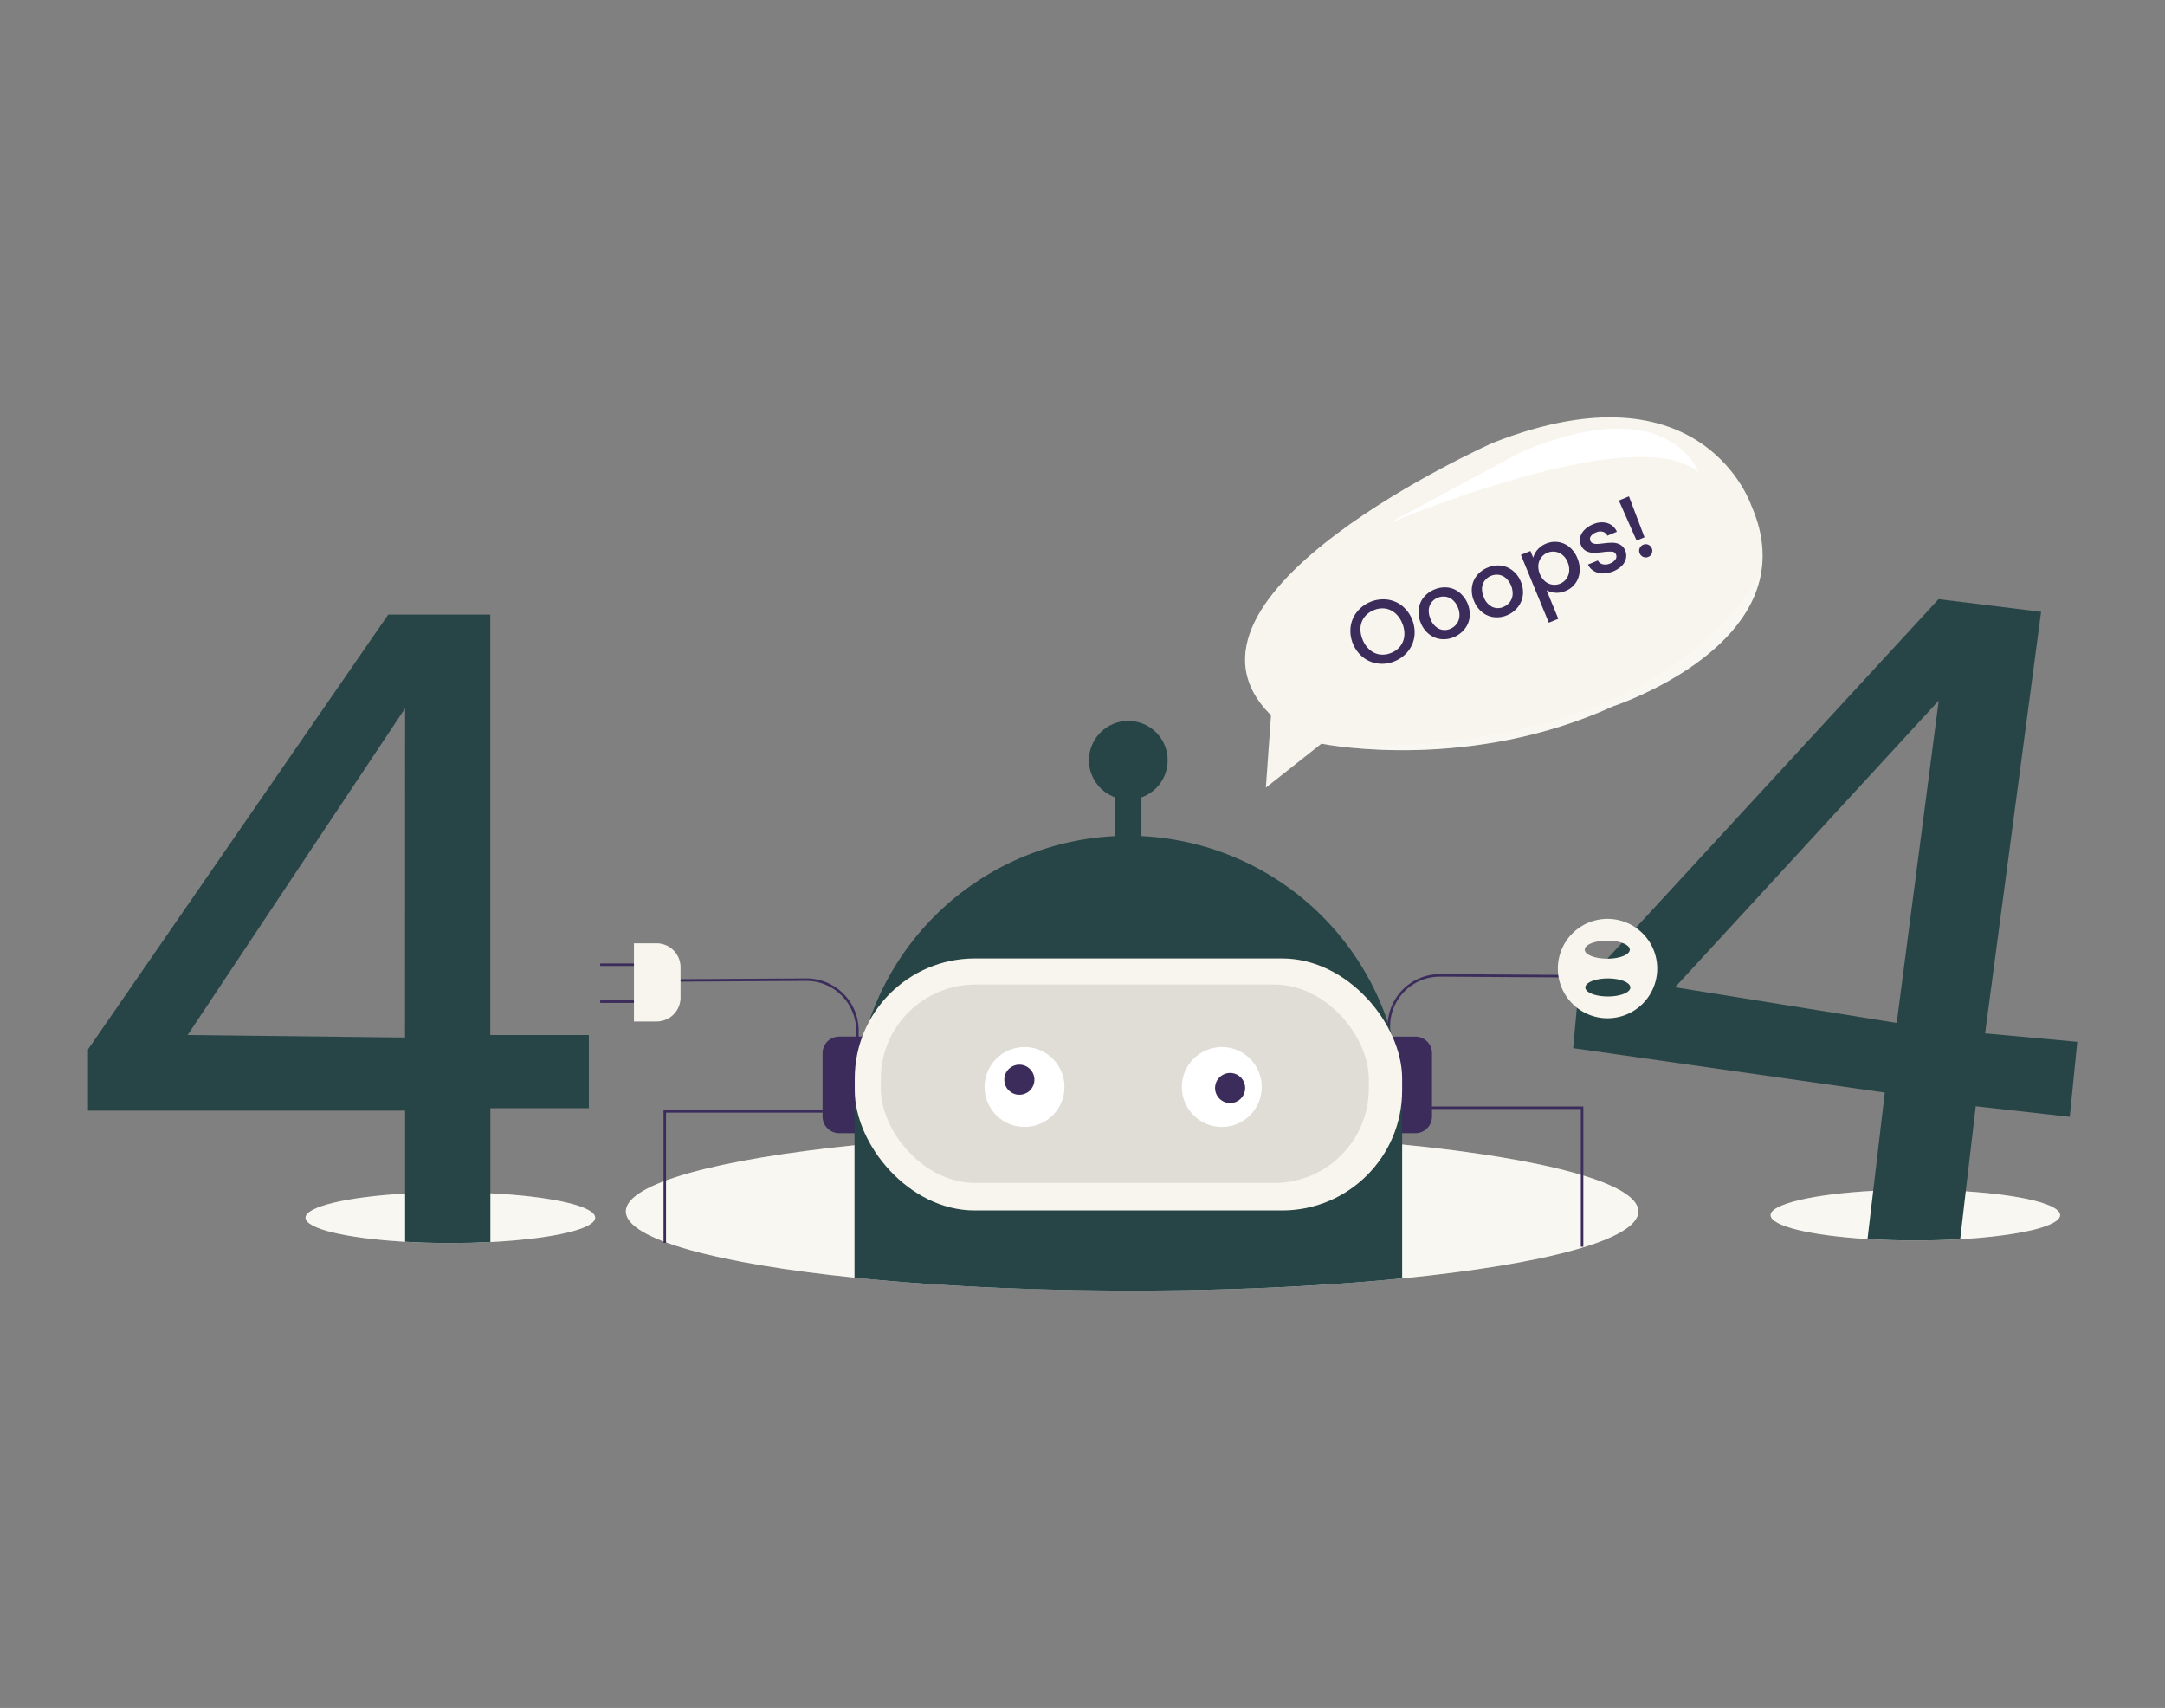 <?xml version="1.0" encoding="UTF-8"?>
<svg xmlns="http://www.w3.org/2000/svg" width="865.76" height="682.89" viewBox="0 0 865.76 682.89">
  <rect x="0" y="0" width="865.76" height="682.89" fill="#808080" stroke="none"/>
  <path d="M823.82,485.84c0,4.51-16.77,8.32-40,9.64-5.64.32-11.65.5-17.89.5-6.72,0-13.17-.2-19.17-.57-22.55-1.39-38.72-5.15-38.72-9.57s17.26-8.44,41-9.7c5.34-.28,11-.44,16.89-.44,7.07,0,13.85.23,20.11.63C808.11,477.76,823.82,481.47,823.82,485.84Z" fill="#f7f5ed"></path>
  <g opacity="0.2">
    <path d="M823.82,485.84c0,4.51-16.77,8.32-40,9.64-5.64.32-11.65.5-17.89.5-6.72,0-13.17-.2-19.17-.57-22.55-1.39-38.72-5.15-38.72-9.57s17.26-8.44,41-9.7c5.34-.28,11-.44,16.89-.44,7.07,0,13.85.23,20.11.63C808.11,477.76,823.82,481.47,823.82,485.84Z" fill="#fff"></path>
  </g>
  <path d="M655.16,484.37c0,11.28-37.7,21.17-94.45,26.77-31.26,3.1-68.31,4.88-108,4.88-41,0-79.14-1.9-111-5.18-55.08-5.66-91.44-15.39-91.44-26.47s36.36-20.81,91.44-26.47c31.87-3.28,70-5.18,111-5.18,39.7,0,76.75,1.78,108,4.88C617.46,463.2,655.16,473.09,655.16,484.37Z" fill="#f7f5ed"></path>
  <g opacity="0.2">
    <path d="M655.16,484.37c0,11.28-37.7,21.17-94.45,26.77-31.26,3.1-68.31,4.88-108,4.88-41,0-79.14-1.9-111-5.18-55.08-5.66-91.44-15.39-91.44-26.47s36.36-20.81,91.44-26.47c31.87-3.28,70-5.18,111-5.18,39.7,0,76.75,1.78,108,4.88C617.46,463.2,655.16,473.09,655.16,484.37Z" fill="#fff"></path>
  </g>
  <path d="M554.81,414.47H566a6.64,6.64,0,0,1,6.64,6.64v25.34a6.64,6.64,0,0,1-6.64,6.64H554.81a0,0,0,0,1,0,0V414.47A0,0,0,0,1,554.81,414.47Z" fill="#3c2c5b"></path>
  <path d="M328.95,414.47h11.22a6.64,6.64,0,0,1,6.64,6.64v25.34a6.64,6.64,0,0,1-6.64,6.64H328.95a0,0,0,0,1,0,0V414.47A0,0,0,0,1,328.95,414.47Z" transform="translate(675.75 867.55) rotate(-180)" fill="#3c2c5b"></path>
  <path d="M343.37,414.76h-1v-2.7a19.89,19.89,0,0,0-19.87-19.87l-50.67.31v-1l50.68-.31a20.89,20.89,0,0,1,20.87,20.87Z" fill="#3c2c5b"></path>
  <path d="M555.89,411.78h-1v-1.42a20.89,20.89,0,0,1,20.86-20.87l50.68.32v1l-50.68-.32a19.89,19.89,0,0,0-19.86,19.87Z" fill="#3c2c5b"></path>
  <rect x="240.01" y="385.22" width="15.3" height="1" fill="#3c2c5b"></rect>
  <rect x="240.01" y="399.99" width="15.3" height="1" fill="#3c2c5b"></rect>
  <polygon points="266.34 496.96 265.34 496.96 265.34 443.87 328.95 443.87 328.95 444.87 266.34 444.87 266.34 496.96" fill="#3c2c5b"></polygon>
  <polygon points="633.16 498.48 632.16 498.48 632.16 443.41 572.2 443.41 572.2 442.41 633.16 442.41 633.16 498.48" fill="#3c2c5b"></polygon>
  <path d="M238,486.87c0,4.5-16.77,8.32-40,9.63l-2,.11c-5.06.25-10.4.39-15.91.39-6.35,0-12.47-.17-18.19-.51-.33,0-.66,0-1-.06-22.55-1.39-38.72-5.14-38.72-9.56s16.63-8.3,39.7-9.63l1.3-.07c5.33-.29,11-.44,16.89-.44,5.52,0,10.86.14,15.91.39,1.43.07,2.82.15,4.2.24C222.31,478.78,238,482.49,238,486.87Z" fill="#f7f5ed"></path>
  <g opacity="0.2">
    <path d="M238,486.87c0,4.5-16.77,8.32-40,9.63l-2,.11c-5.06.25-10.4.39-15.91.39-6.35,0-12.47-.17-18.19-.51-.33,0-.66,0-1-.06-22.55-1.39-38.72-5.14-38.72-9.56s16.63-8.3,39.7-9.63l1.3-.07c5.33-.29,11-.44,16.89-.44,5.52,0,10.86.14,15.91.39,1.43.07,2.82.15,4.2.24C222.31,478.78,238,482.49,238,486.87Z" fill="#fff"></path>
  </g>
  <path d="M793.82,413.17l22.39-168.55-41-5.06-144,156.3-2.12,23.23,124.62,17.75-4.63,39.3-2.28,19.27c6,.37,12.45.57,19.17.57,6.24,0,12.25-.18,17.89-.5l2.22-19.15,4-34,37.6,4.22,3-30ZM758.47,409l-88.63-14.26L775.28,280.12Z" fill="#274546"></path>
  <path d="M196.06,413.83V245.74H155.25L35.19,419.59v24.49H162v52.41c5.72.34,11.84.51,18.19.51,5.51,0,10.85-.14,15.91-.39v-53.5h39.38V413.83Zm-34.09,1-86.93-1L162,283.2Z" fill="#274546"></path>
  <path d="M642.84,367.39a19.87,19.87,0,1,0,19.87,19.87A19.87,19.87,0,0,0,642.84,367.39Zm-.11,8.7c5,0,9,1.62,9,3.61s-4,3.61-9,3.61-9-1.62-9-3.61S637.75,376.09,642.73,376.09Zm.23,22.33c-5,0-9-1.61-9-3.6s4-3.61,9-3.61,9,1.61,9,3.61S647.94,398.42,643,398.42Z" fill="#f7f5ed"></path>
  <rect x="445.95" y="312.27" width="10.49" height="28.43" fill="#274546"></rect>
  <path d="M704.32,228.72c-5.91,36.24-59.19,53.65-59.19,53.65C588,308.45,531.81,298,528.55,297.37l-.14,0L506.2,314.92,508.27,286c-48.56-48,88.83-109,88.83-109,84.19-33.05,103.3,25.32,103.3,25.32C704.65,212,705.6,220.82,704.32,228.72Z" fill="#f7f5ed"></path>
  <g opacity="0.2">
    <path d="M704.32,228.72c-5.91,36.24-59.19,53.65-59.19,53.65C588,308.45,531.81,298,528.55,297.37c3.31.37,65.53,6.93,124.33-21.71,0,0,35.63-17.05,51.13-47Z" fill="#fff"></path>
  </g>
  <path d="M554.75,209.55s99.68-42.36,124.47-20.66c0,0-10.83-31.5-66.59-9.94a64.83,64.83,0,0,0-7.52,3.48Z" fill="#fff"></path>
  <path d="M560.71,443.68v67.46c-31.26,3.1-68.31,4.88-108,4.88-41,0-79.14-1.9-111-5.18V443.68a109.51,109.51,0,0,1,109.5-109.51h0A109.51,109.51,0,0,1,560.71,443.68Z" fill="#274546"></path>
  <rect x="341.81" y="383.22" width="218.89" height="100.76" rx="47.99" fill="#f7f5ed"></rect>
  <g opacity="0.1">
    <rect x="352.23" y="393.65" width="195.15" height="79.33" rx="37.79"></rect>
  </g>
  <circle cx="409.7" cy="434.61" r="15.98" fill="#fff"></circle>
  <circle cx="488.59" cy="434.61" r="15.98" fill="#fff"></circle>
  <circle cx="491.91" cy="435.02" r="6.02" fill="#3c2c5b"></circle>
  <circle cx="407.63" cy="431.7" r="6.02" fill="#3c2c5b"></circle>
  <circle cx="451.2" cy="303.98" r="15.74" fill="#274546"></circle>
  <path d="M253.51,377.17h9.07a9.56,9.56,0,0,1,9.56,9.56v12.13a9.56,9.56,0,0,1-9.56,9.56h-9.07a0,0,0,0,1,0,0V377.17A0,0,0,0,1,253.51,377.17Z" fill="#f7f5ed"></path>
  <path d="M551.1,265.31a12.15,12.15,0,0,1-6-2.47,13.63,13.63,0,0,1-5-12.22,12.17,12.17,0,0,1,2.57-6,13.49,13.49,0,0,1,11.94-4.91,12,12,0,0,1,6,2.45,13.73,13.73,0,0,1,5,12.23,12.11,12.11,0,0,1-2.54,6,13.1,13.1,0,0,1-5.37,4A12.91,12.91,0,0,1,551.1,265.31Zm8.9-7a7.88,7.88,0,0,0,1.58-4.16,10.51,10.51,0,0,0-.84-4.94,10.32,10.32,0,0,0-2.87-4.09,7.85,7.85,0,0,0-4-1.81,8.85,8.85,0,0,0-4.53.66,8.73,8.73,0,0,0-3.68,2.72,7.85,7.85,0,0,0-1.6,4.13,10.48,10.48,0,0,0,.84,4.92,10.32,10.32,0,0,0,2.88,4.1,7.81,7.81,0,0,0,4,1.84,8.59,8.59,0,0,0,4.53-.63A8.71,8.71,0,0,0,560,258.34Z" fill="#3c2c5b"></path>
  <path d="M576.07,255.51a9.14,9.14,0,0,1-4.67-2,10.77,10.77,0,0,1-3.25-4.49,10.65,10.65,0,0,1-.81-5.48,9.16,9.16,0,0,1,2-4.72,10.68,10.68,0,0,1,4.29-3.13,10.53,10.53,0,0,1,5.25-.79,9.12,9.12,0,0,1,4.74,2,11.35,11.35,0,0,1,4.06,9.95,9.43,9.43,0,0,1-2.07,4.77,10.79,10.79,0,0,1-4.34,3.17A10.23,10.23,0,0,1,576.07,255.51Zm6.3-5.89a5.76,5.76,0,0,0,1.22-3,7.32,7.32,0,0,0-.6-3.74,7.56,7.56,0,0,0-2.16-3.07,5.51,5.51,0,0,0-2.89-1.24,6.12,6.12,0,0,0-5.46,2.24,5.43,5.43,0,0,0-1.12,2.9,7.75,7.75,0,0,0,.66,3.69,6.92,6.92,0,0,0,3.4,4,5.43,5.43,0,0,0,4.48.05A6.16,6.16,0,0,0,582.37,249.62Z" fill="#3c2c5b"></path>
  <path d="M597.36,246.76a9.13,9.13,0,0,1-4.68-2,10.93,10.93,0,0,1-3.25-4.49,10.65,10.65,0,0,1-.81-5.48,9.14,9.14,0,0,1,2-4.72,10.45,10.45,0,0,1,4.29-3.13,10.61,10.61,0,0,1,5.25-.8,9.36,9.36,0,0,1,4.74,2,10.7,10.7,0,0,1,3.28,4.47,10.53,10.53,0,0,1,.77,5.49,9.51,9.51,0,0,1-2.07,4.77,10.75,10.75,0,0,1-4.33,3.17A10.26,10.26,0,0,1,597.36,246.76Zm6.29-5.89a5.71,5.71,0,0,0,1.22-3,8.37,8.37,0,0,0-2.76-6.8,5.61,5.61,0,0,0-2.89-1.25,6,6,0,0,0-3,.43,5.87,5.87,0,0,0-2.43,1.82,5.4,5.4,0,0,0-1.13,2.9,7.75,7.75,0,0,0,.66,3.69,7,7,0,0,0,3.4,4,5.41,5.41,0,0,0,4.49,0A6,6,0,0,0,603.65,240.87Z" fill="#3c2c5b"></path>
  <path d="M614.84,219.77a8.88,8.88,0,0,1,3.42-2.42,9.2,9.2,0,0,1,4.87-.62,9.11,9.11,0,0,1,4.49,2,11.12,11.12,0,0,1,3.15,4.44,11.41,11.41,0,0,1,.9,5.42,9.14,9.14,0,0,1-1.72,4.68,8.86,8.86,0,0,1-3.89,3A8.66,8.66,0,0,1,622,237a9,9,0,0,1-3.54-1l4.69,11.41-3.8,1.56-11.16-27.12,3.81-1.56,1.11,2.7A8.33,8.33,0,0,1,614.84,219.77Zm9.92,2.07a5.73,5.73,0,0,0-2.93-1.25,6,6,0,0,0-3.05.41,5.8,5.8,0,0,0-2.41,1.85,5.9,5.9,0,0,0-1.2,3,8,8,0,0,0,2.73,6.62,5.85,5.85,0,0,0,8.42-1,6,6,0,0,0,1.17-3,7.54,7.54,0,0,0-.59-3.66A7,7,0,0,0,624.76,221.84Z" fill="#3c2c5b"></path>
  <path d="M640.94,229.3a7.45,7.45,0,0,1-3.6-1,5.77,5.77,0,0,1-2.31-2.58l3.94-1.62a2.86,2.86,0,0,0,1.92,1.49,4.34,4.34,0,0,0,2.87-.27,4.59,4.59,0,0,0,2.23-1.63,2,2,0,0,0,.24-2,1.77,1.77,0,0,0-1.62-1.13,18.89,18.89,0,0,0-3.57.18,32.1,32.1,0,0,1-3.82.28,6.33,6.33,0,0,1-2.93-.71,4.62,4.62,0,0,1-2.14-2.51,4.93,4.93,0,0,1-.24-3,6.27,6.27,0,0,1,1.7-2.94,10.14,10.14,0,0,1,3.43-2.23,8.31,8.31,0,0,1,5.71-.49,6.13,6.13,0,0,1,3.82,3.47l-3.8,1.57a2.9,2.9,0,0,0-1.81-1.56,4.08,4.08,0,0,0-2.74.27,4.33,4.33,0,0,0-2.07,1.51,1.94,1.94,0,0,0-.18,1.83,1.77,1.77,0,0,0,1,1,4.33,4.33,0,0,0,1.63.25c.59,0,1.44-.1,2.56-.22a27.93,27.93,0,0,1,3.73-.27,6.66,6.66,0,0,1,2.89.71,4.68,4.68,0,0,1,2.13,2.44,5.14,5.14,0,0,1,.28,3.16,6.23,6.23,0,0,1-1.65,2.94,10.91,10.91,0,0,1-7.64,3Z" fill="#3c2c5b"></path>
  <path d="M651.4,198.46l6.22,16.36-3.17,1.3-7.09-16Zm5.71,24.21a2.69,2.69,0,0,1-1.43-3.47,2.58,2.58,0,0,1,1.45-1.41,2.5,2.5,0,0,1,2,0,2.7,2.7,0,0,1,1.42,3.47,2.46,2.46,0,0,1-1.41,1.4A2.53,2.53,0,0,1,657.11,222.67Z" fill="#3c2c5b"></path>
</svg>

